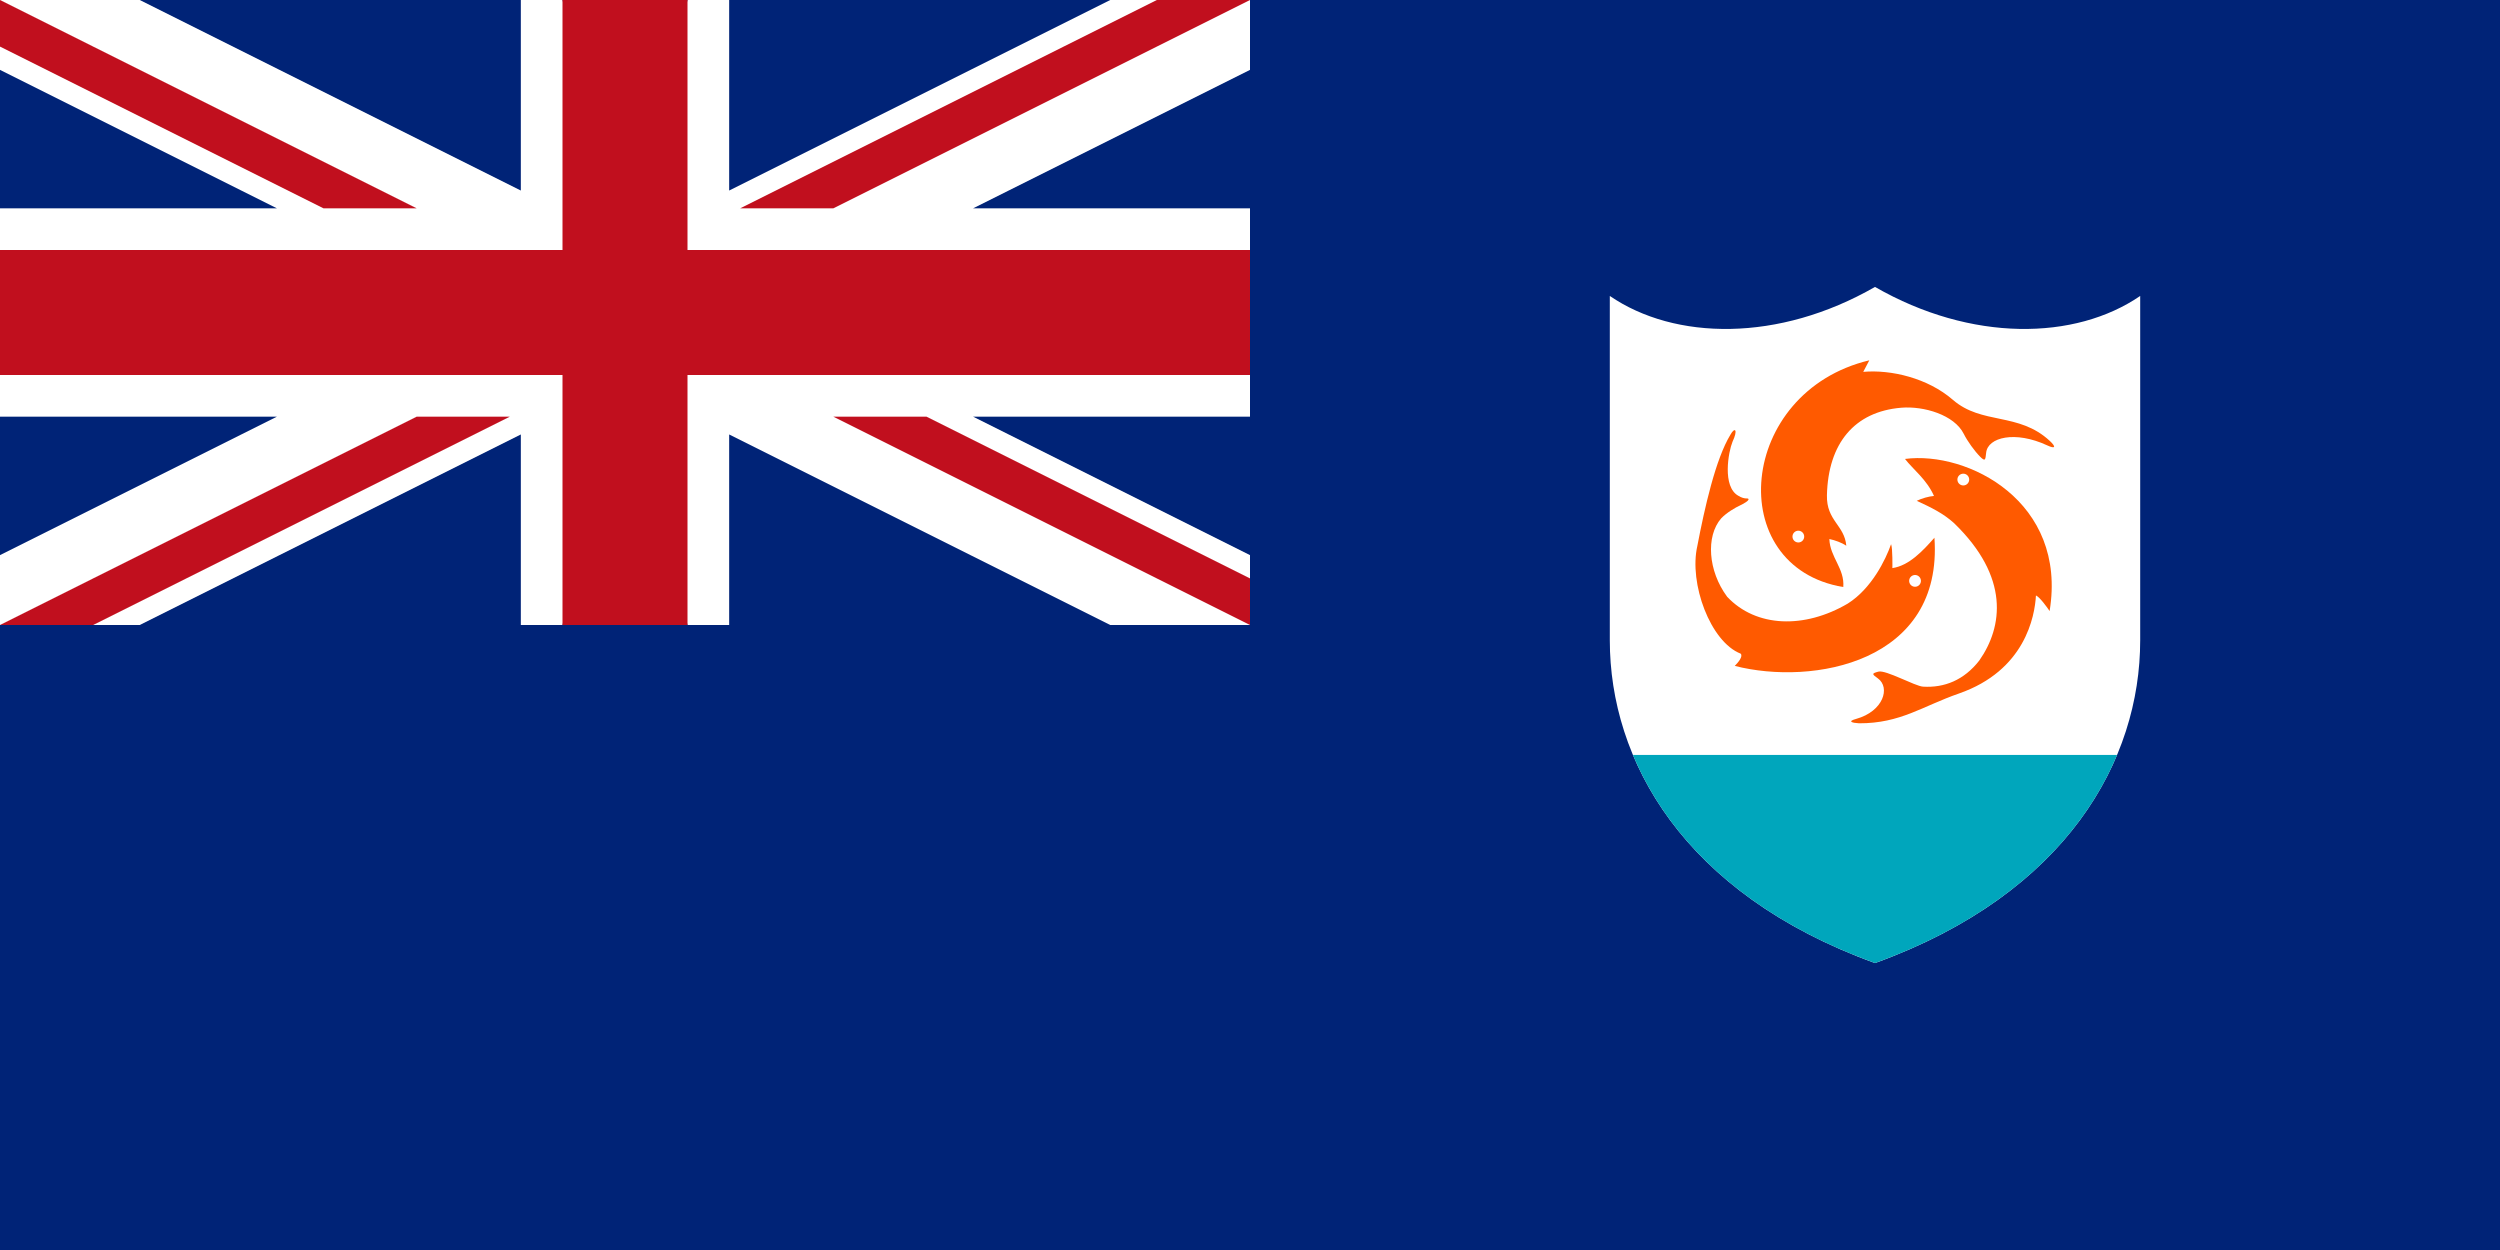 <svg height="750" width="1500" xmlns:xlink="http://www.w3.org/1999/xlink" xmlns="http://www.w3.org/2000/svg">
	<path d="M0 0h1500v750H0z" fill="#002377" />
	<g transform="scale(.5)">
		<g id="prefix__b" display="inline">
			<path id="prefix__a" d="M0 0h167.705L625 228.647V0h50l75 325L0 300v-50h332.295L0 83.853z" fill="#fff"
				display="inline" />
			<use height="750" transform="matrix(-1 0 0 1 1500 0)" width="1500" xlink:href="#prefix__a" />
			<path d="M0 0l500 250H388.197L0 55.902zm1500 0l-500 250H888.197l500-250z" fill="#c10f1e" />
		</g>
		<use height="750" transform="rotate(180 750 375)" width="1500" xlink:href="#prefix__b" />
		<path d="M675 0h150v300h675v150H825v300H675V450H0V300h675z" fill="#c10f1e" />
	</g>
	<path
		d="M1125 172.154c-57.796 33.23-120.105 32.15-159.116 5.413V384.21c0 71.533 43.528 151.727 159.116 193.635 115.586-41.908 159.117-122.102 159.117-193.635V177.567c-39.011 26.737-101.315 27.816-159.117-5.413z"
		fill="#fff" />
	<path fill="#00a6bc"
		d="M979.747 452.945c20.73 49.536 66.093 96.198 145.255 124.9 79.17-28.701 124.525-75.364 145.26-124.9z" />
	<g transform="matrix(1.504 0 0 1.51 -540.04 605.928)">
		<path fill="#ff5a00"
			d="M1176.776-226.106c-12.438-11.473-27.048-6.279-38.644-16.303-9.984-8.638-24.631-12.079-35.744-11.113.728-1.448 1.692-3.138 2.417-4.586-52.65 12.559-58.443 82.121-10.385 90.093.603-7.368-5.314-11.837-5.557-19.083 2.295.481 4.952 1.451 6.764 2.66-.724-8.215-7.966-9.896-7.729-20.05.482-20.531 10.906-33.256 29.706-34.782 8.938-.724 21.095 2.828 24.878 10.388 1.447 2.9 4.344 6.883 6.517 9.055 2.056 2.056 2.114 1.331 2.419-1.569.637-6.124 11.557-8.859 24.392-2.896 3.379 1.567 3.487.513.966-1.814z" />
		<circle fill="#fff" cx="1076.489" cy="-188.063" r="2.34" />
	</g>
	<path fill="#ff5a00"
		d="M1038.3 260.742c-8.997 14.73-15.559 44.171-19.901 66.844-5.133 22.421 7.812 57.51 26 64.607 1.569 1.654-1.46 5.249-3.538 7.351 46.874 12.026 125.12-1.99 119.799-76.906-6.949 7.878-15.163 16.724-25.233 18.224 0 0 .23-11.94-.775-14.36-3.269 9.329-11.676 26.616-25.989 35.645-26.024 15.279-55 14.378-72.369-4.089-11.495-15.5-12.87-36.3-3.615-47.007 3.343-3.51 8.53-6.51 11.557-7.902 1.407-.715 5.437-2.72 4.82-3.786-.433-.746-2.125.497-6.002-1.875-9.882-5.385-5.994-26.526-3.565-32.384 3.465-7.414 1.458-9.089-1.19-4.362z" />
	<path fill="#fff" d="M1149.023 345.006a3.524 3.524 0 10.007 7.049 3.524 3.524 0 00-.007-7.05z" />
	<path fill="#ff5a00"
		d="M1115.424 433.975c24.869.095 38.051-10.279 59.888-17.85 39.734-13.808 45.567-46.287 46.257-58.858 2.351 1.032 6.857 7.334 8.2 9.369 10.768-65.792-49.285-96.17-86.772-91.275 4.63 6.08 13.04 12.296 17.393 22.213-3.115.24-7.394 1.463-10.34 2.916 8.628 3.98 15.907 7.504 22.436 13.441 33.384 32.307 29.288 62.138 15.087 82.382-9.198 11.819-20.988 16.438-33.714 15.679-4.879-.296-22.349-10.21-26.824-9.013-4.236 1.134-3.837 1.502-.28 4.082 7.519 5.44 3.361 19.718-13.098 24.288-5.35 1.466-2.543 2.4 1.767 2.626z" />
	<path fill="#fff"
		d="M1177.983 284.22a3.526 3.526 0 00-3.534 3.52 3.528 3.528 0 003.534 3.524 3.524 3.524 0 003.525-3.524 3.52 3.52 0 00-3.525-3.52z" />
</svg>